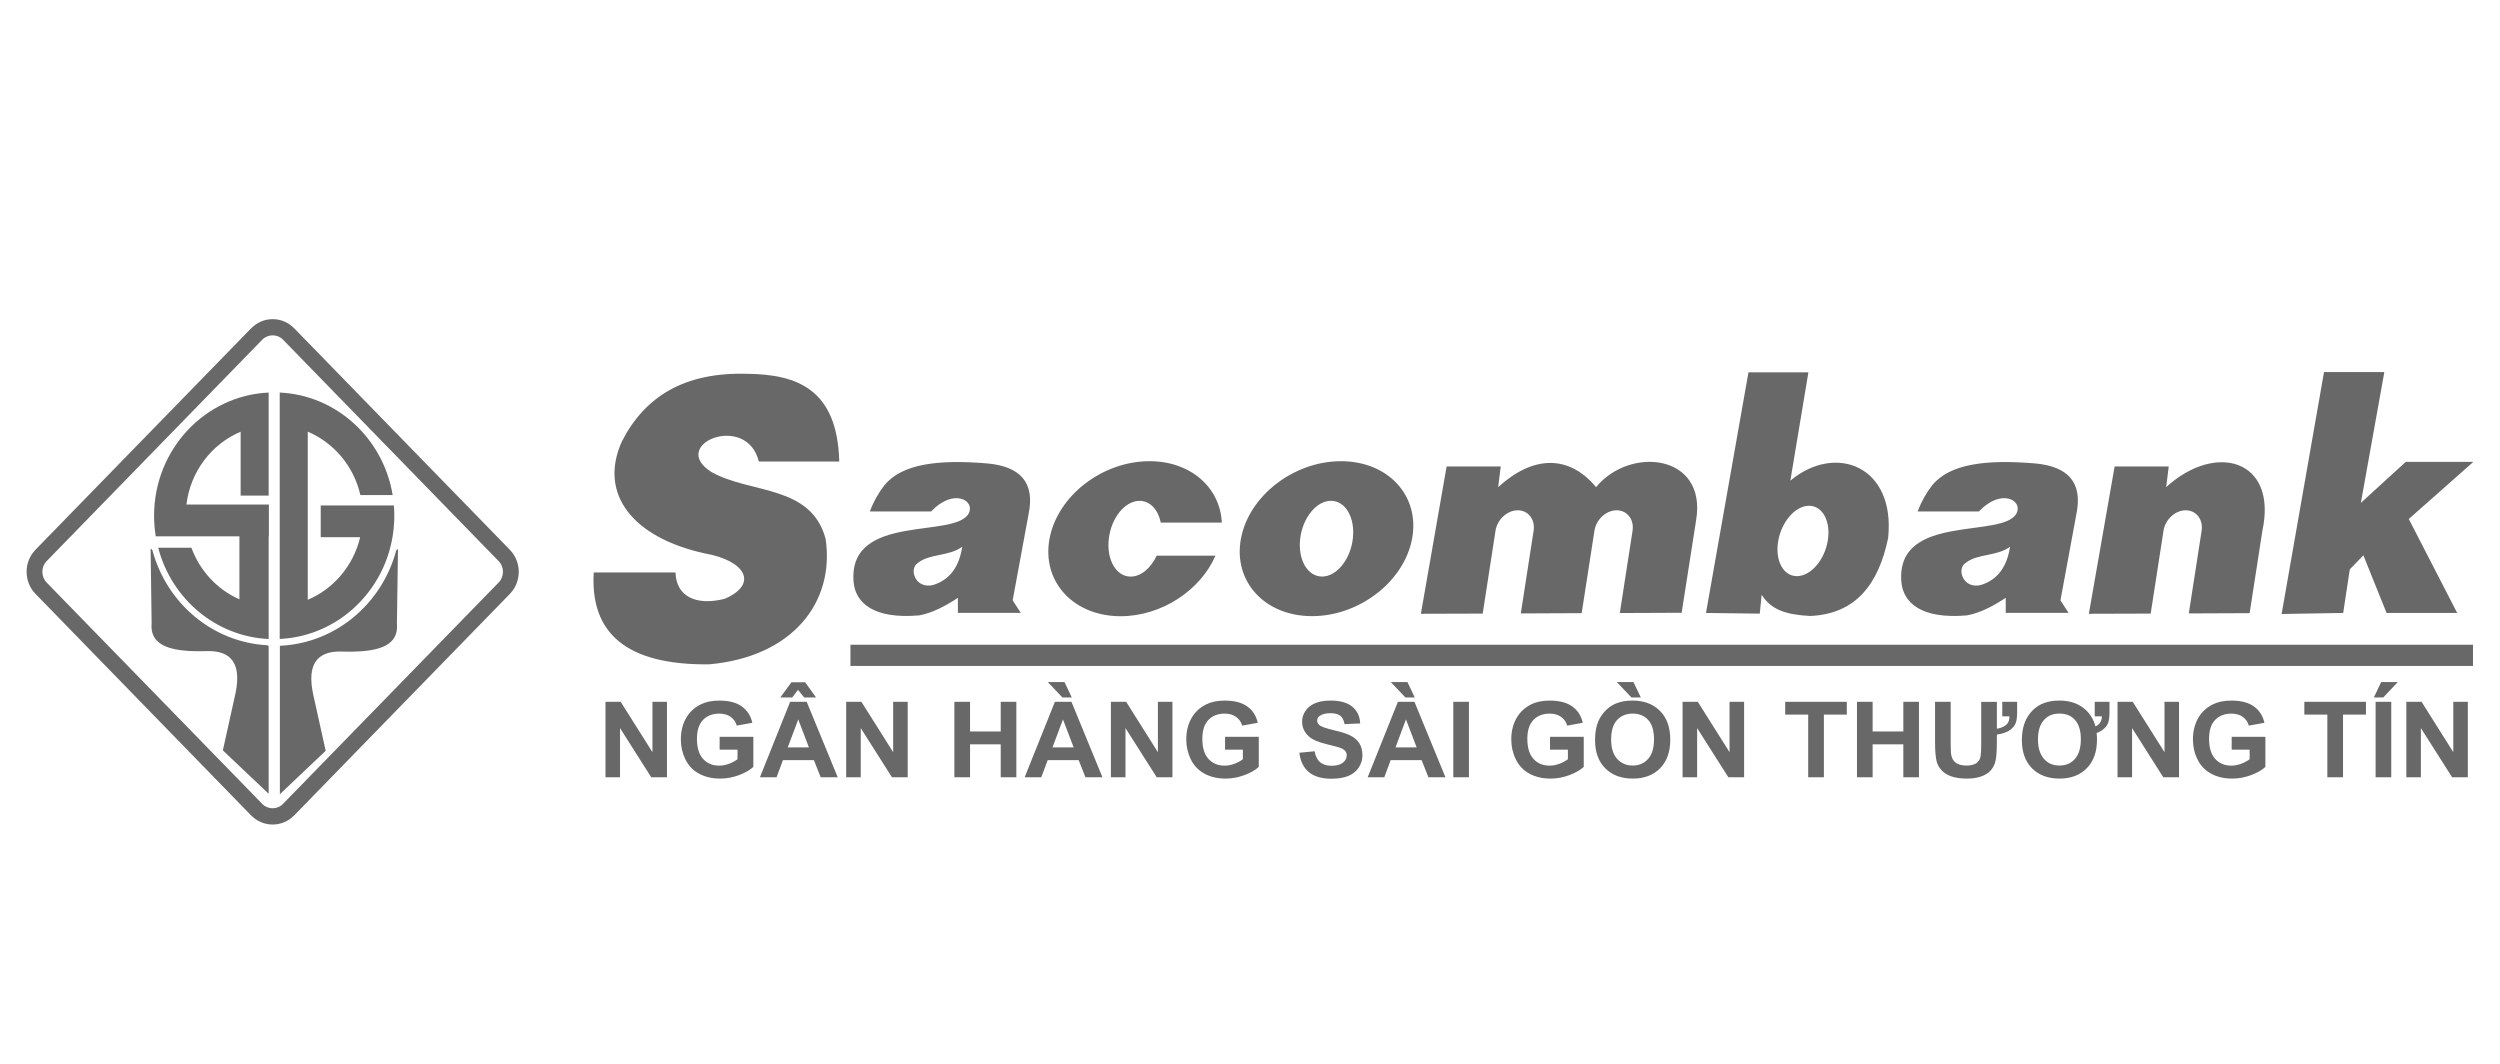 <svg width="94" height="40" viewBox="0 0 94 40" fill="none" xmlns="http://www.w3.org/2000/svg">
<g clip-path="url(#clip0)">
<path fill-rule="evenodd" clip-rule="evenodd" d="M85.789 23.086L87.383 13.99H89.651L88.768 18.908L90.456 17.367H92.998L90.57 19.514L92.391 23.047H89.735L88.863 20.881L88.352 21.408L88.104 23.047L85.789 23.086ZM68.02 19.017C68.533 19.017 68.849 19.61 68.722 20.34C68.597 21.071 68.077 21.663 67.563 21.663C67.05 21.663 66.734 21.071 66.861 20.34C66.988 19.61 67.506 19.017 68.02 19.017ZM64.145 23.047L65.742 14H67.996C67.769 15.357 67.544 16.716 67.317 18.073C69.02 16.649 71.281 17.523 70.993 20.235C70.633 21.958 69.784 23.087 68.061 23.161C67.164 23.113 66.6 22.936 66.238 22.363C66.215 22.599 66.191 22.837 66.167 23.073L64.145 23.047ZM78.541 23.078C78.865 21.231 79.186 19.384 79.51 17.538C80.188 17.538 80.866 17.538 81.545 17.538C81.513 17.797 81.48 18.055 81.448 18.316C83.321 16.607 85.64 17.287 85.066 19.955C84.906 20.988 84.746 22.021 84.586 23.055C83.824 23.058 83.061 23.061 82.299 23.065C82.459 22.028 82.619 20.991 82.781 19.955C82.846 19.532 82.578 19.187 82.183 19.187C81.789 19.187 81.413 19.532 81.348 19.955C81.188 20.993 81.026 22.031 80.866 23.071L78.541 23.078ZM53.425 23.078C53.748 21.231 54.07 19.384 54.393 17.538C55.071 17.538 55.75 17.538 56.428 17.538C56.396 17.797 56.363 18.055 56.331 18.316C57.645 17.118 58.986 17.089 60.013 18.316C61.286 16.76 64.2 17.071 63.772 19.572C63.592 20.728 63.411 21.883 63.23 23.04L60.905 23.05L61.384 19.955C61.449 19.532 61.181 19.187 60.786 19.187C60.392 19.187 60.016 19.532 59.951 19.955L59.471 23.055L57.182 23.065L57.664 19.955C57.729 19.532 57.461 19.187 57.067 19.187C56.672 19.187 56.297 19.532 56.231 19.955L55.75 23.071L53.425 23.078ZM43.223 17.341C44.77 17.341 45.878 18.331 45.94 19.65H43.646C43.545 19.165 43.244 18.832 42.848 18.832C42.301 18.832 41.782 19.47 41.691 20.256C41.599 21.042 41.966 21.68 42.513 21.68C42.901 21.68 43.274 21.359 43.491 20.892H45.702C45.139 22.196 43.673 23.17 42.136 23.17C40.359 23.17 39.163 21.867 39.462 20.257C39.76 18.645 41.445 17.341 43.223 17.341ZM50.044 18.83C50.591 18.83 50.959 19.468 50.867 20.254C50.775 21.04 50.257 21.678 49.71 21.678C49.163 21.678 48.795 21.042 48.887 20.254C48.979 19.468 49.498 18.83 50.044 18.83ZM50.422 17.341C52.198 17.341 53.395 18.645 53.095 20.254C52.796 21.864 51.111 23.167 49.333 23.167C47.556 23.167 46.36 21.864 46.659 20.254C46.959 18.645 48.643 17.341 50.422 17.341ZM75.578 20.557C75.467 21.281 75.135 21.794 74.479 21.997C73.803 22.157 73.568 21.39 73.899 21.174C74.34 20.807 75.079 20.928 75.578 20.557ZM72.105 19.23C72.872 19.23 73.641 19.23 74.408 19.23C75.245 18.344 76.063 18.812 75.826 19.294C75.335 20.275 71.297 19.265 71.49 21.864C71.551 22.663 72.242 23.291 73.966 23.138C74.481 23.037 74.955 22.78 75.415 22.479C75.415 22.668 75.415 22.855 75.415 23.044C76.202 23.044 76.991 23.044 77.779 23.044C77.678 22.887 77.576 22.729 77.473 22.573C77.671 21.501 77.869 20.428 78.067 19.357C78.332 18.114 77.731 17.543 76.543 17.427C74.697 17.268 73.314 17.434 72.654 18.243C72.43 18.529 72.243 18.855 72.105 19.23ZM36.18 20.557C36.069 21.281 35.738 21.794 35.083 21.997C34.407 22.157 34.172 21.39 34.503 21.174C34.944 20.807 35.681 20.928 36.18 20.557ZM32.708 19.23C33.475 19.23 34.243 19.23 35.011 19.23C35.849 18.344 36.665 18.812 36.429 19.294C35.938 20.275 31.899 19.265 32.093 21.864C32.153 22.663 32.844 23.291 34.568 23.138C35.083 23.037 35.557 22.78 36.017 22.479C36.017 22.668 36.017 22.855 36.017 23.044C36.805 23.044 37.594 23.044 38.382 23.044C38.28 22.887 38.179 22.729 38.076 22.573C38.274 21.501 38.472 20.428 38.67 19.357C38.935 18.114 38.334 17.543 37.145 17.427C35.299 17.268 33.917 17.434 33.256 18.243C33.033 18.529 32.846 18.855 32.708 19.23ZM28.533 17.354C29.541 17.354 30.548 17.354 31.556 17.354C31.486 14.628 29.968 14.078 28.099 14.055C25.728 13.985 24.245 14.913 23.383 16.597C22.49 18.581 23.801 20.213 26.495 20.807C28.05 21.079 28.519 21.966 27.25 22.515C26.145 22.793 25.421 22.407 25.4 21.525C24.375 21.525 23.349 21.525 22.324 21.525C22.189 23.791 23.533 25.014 26.663 24.979C29.788 24.7 31.395 22.661 31.044 20.261C30.491 18.207 28.192 18.575 26.739 17.741C25.124 16.711 28.072 15.488 28.533 17.354Z" fill="#686868"/>
<path fill-rule="evenodd" clip-rule="evenodd" d="M14.964 20.642L14.898 20.695C14.368 22.686 12.642 24.17 10.565 24.279L10.523 24.284C10.523 26.134 10.523 28.012 10.523 29.862C11.097 29.319 11.672 28.774 12.246 28.23C12.088 27.516 11.929 26.801 11.771 26.088C11.541 24.983 11.92 24.489 12.802 24.497C14.048 24.539 15.004 24.373 14.924 23.457C14.937 22.518 14.95 21.581 14.964 20.642ZM5.663 20.625L5.728 20.679C6.257 22.669 7.983 24.154 10.06 24.262L10.102 24.297C10.102 26.147 10.102 27.996 10.102 29.846C9.528 29.303 8.953 28.757 8.379 28.214C8.537 27.499 8.696 26.785 8.854 26.072C9.084 24.967 8.705 24.473 7.823 24.481C6.577 24.523 5.621 24.357 5.701 23.441C5.69 22.502 5.675 21.563 5.663 20.625ZM10.519 14.76C12.661 14.859 14.416 16.493 14.764 18.615H13.55C13.305 17.533 12.557 16.648 11.572 16.231V22.552C12.547 22.14 13.29 21.268 13.542 20.199H12.059V19.006H13.614H14.443H14.81C14.82 19.133 14.826 19.262 14.826 19.392C14.826 21.882 12.915 23.913 10.517 24.025V23.001V22.801V15.982V15.499V14.76H10.519ZM10.103 24.027C8.105 23.934 6.446 22.508 5.948 20.594H7.197C7.515 21.467 8.171 22.168 9.002 22.534V20.165H7.365H7.07H5.856C5.815 19.914 5.793 19.655 5.793 19.393C5.793 16.903 7.704 14.871 10.102 14.76V15.499V15.984V18.635H9.048V16.233C7.957 16.692 7.159 17.729 7.01 18.97H10.11V20.165H10.102V22.803V23.32V24.027H10.103ZM18.75 21.099L10.642 12.773L10.641 12.771C10.534 12.662 10.393 12.609 10.251 12.609C10.11 12.609 9.967 12.664 9.861 12.773L9.859 12.775L1.753 21.099L1.751 21.101C1.645 21.209 1.593 21.354 1.593 21.501C1.593 21.646 1.647 21.792 1.753 21.901L1.754 21.903L9.861 30.227L9.862 30.229C9.969 30.338 10.11 30.391 10.251 30.391C10.393 30.391 10.534 30.336 10.641 30.227L10.642 30.225L18.75 21.901L18.752 21.899C18.858 21.791 18.91 21.646 18.91 21.499C18.912 21.354 18.858 21.209 18.75 21.099ZM11.061 12.343L19.17 20.671L19.172 20.672V20.674C19.394 20.902 19.505 21.203 19.505 21.502C19.505 21.802 19.394 22.101 19.172 22.329V22.331L19.17 22.332L11.061 30.66L11.059 30.662H11.057C10.835 30.889 10.542 31.003 10.251 31.003C9.959 31.003 9.667 30.889 9.446 30.662H9.444L9.442 30.66L1.334 22.329H1.333V22.328C1.111 22.1 1 21.8 1 21.499C1 21.2 1.111 20.9 1.333 20.672V20.671L1.334 20.669L9.444 12.343L9.446 12.342H9.447C9.669 12.114 9.962 12 10.254 12C10.546 12 10.837 12.114 11.059 12.342H11.061V12.343ZM90.478 29.226V26.388H91.051L92.244 28.282V26.388H92.791V29.226H92.2L91.025 27.376V29.226H90.478ZM89.257 26.225L89.531 25.646H90.157L89.61 26.225H89.257ZM89.323 29.226V26.388H89.911V29.226H89.323ZM87.508 29.226V26.868H86.643V26.388H88.96V26.868H88.098V29.226H87.508ZM83.911 28.183V27.704H85.179V28.835C85.055 28.953 84.876 29.054 84.643 29.143C84.409 29.231 84.172 29.275 83.933 29.275C83.629 29.275 83.363 29.213 83.136 29.089C82.909 28.964 82.738 28.787 82.626 28.554C82.511 28.323 82.454 28.071 82.454 27.799C82.454 27.504 82.518 27.241 82.645 27.011C82.773 26.782 82.958 26.606 83.204 26.484C83.391 26.39 83.624 26.342 83.901 26.342C84.263 26.342 84.546 26.416 84.749 26.564C84.954 26.712 85.084 26.915 85.142 27.177L84.558 27.283C84.516 27.143 84.439 27.034 84.326 26.953C84.212 26.871 84.071 26.832 83.901 26.832C83.645 26.832 83.44 26.912 83.288 27.07C83.136 27.229 83.061 27.464 83.061 27.778C83.061 28.115 83.138 28.367 83.293 28.536C83.447 28.705 83.648 28.788 83.897 28.788C84.02 28.788 84.144 28.764 84.267 28.718C84.391 28.671 84.497 28.614 84.586 28.547V28.188H83.911V28.183ZM79.619 29.226V26.388H80.191L81.385 28.282V26.388H81.931V29.226H81.34L80.166 27.376V29.226H79.619ZM78.759 26.388H79.317V26.777C79.317 26.936 79.302 27.062 79.274 27.153C79.245 27.244 79.193 27.324 79.117 27.394C79.041 27.464 78.947 27.521 78.833 27.561C78.843 27.643 78.847 27.726 78.847 27.812C78.847 28.266 78.719 28.624 78.465 28.884C78.21 29.145 77.868 29.275 77.438 29.275C77.004 29.275 76.659 29.145 76.403 28.888C76.148 28.629 76.022 28.276 76.022 27.825C76.022 27.35 76.156 26.979 76.427 26.709C76.671 26.463 77.006 26.341 77.432 26.341C77.862 26.341 78.206 26.471 78.464 26.73C78.619 26.887 78.728 27.081 78.79 27.312C78.946 27.244 79.026 27.117 79.031 26.933H78.762V26.388H78.759ZM76.627 27.805C76.627 28.118 76.703 28.36 76.855 28.536C76.999 28.702 77.193 28.784 77.437 28.784C77.679 28.784 77.871 28.701 78.015 28.536C78.166 28.364 78.24 28.116 78.24 27.797C78.24 27.48 78.168 27.237 78.022 27.07C77.881 26.91 77.687 26.831 77.437 26.831C77.188 26.831 76.992 26.912 76.85 27.075C76.701 27.242 76.627 27.486 76.627 27.805ZM75.285 26.388H75.844V26.777C75.844 26.936 75.83 27.062 75.801 27.153C75.773 27.244 75.721 27.324 75.644 27.395C75.522 27.508 75.335 27.584 75.082 27.622V27.879C75.082 28.212 75.066 28.453 75.034 28.601C75.004 28.739 74.945 28.857 74.86 28.958C74.671 29.169 74.37 29.275 73.955 29.275C73.494 29.275 73.169 29.163 72.98 28.936C72.896 28.837 72.842 28.733 72.816 28.622C72.777 28.461 72.758 28.222 72.758 27.901V26.388H73.346V27.924C73.346 28.17 73.354 28.329 73.369 28.399C73.422 28.657 73.613 28.785 73.938 28.785C74.25 28.785 74.427 28.669 74.469 28.442C74.486 28.344 74.494 28.185 74.494 27.96V26.39H75.082V27.402C75.275 27.368 75.408 27.299 75.484 27.198C75.53 27.138 75.554 27.05 75.556 26.933H75.285V26.388ZM69.822 29.226V26.388H70.411V27.504H71.565V26.388H72.153V29.226H71.565V27.986H70.411V29.226H69.822ZM67.988 29.226V26.868H67.123V26.388H69.44V26.868H68.578V29.226H67.988ZM63.265 29.226V26.388H63.837L65.031 28.282V26.388H65.578V29.226H64.986L63.812 27.376V29.226H63.265ZM61.695 26.225H61.343L60.793 25.646H61.419L61.695 26.225ZM60.579 27.805C60.579 28.126 60.655 28.37 60.807 28.536C60.959 28.702 61.153 28.785 61.389 28.785C61.623 28.785 61.815 28.704 61.966 28.538C62.116 28.373 62.191 28.126 62.191 27.797C62.191 27.472 62.118 27.229 61.972 27.07C61.826 26.91 61.631 26.831 61.389 26.831C61.146 26.831 60.95 26.912 60.801 27.073C60.653 27.234 60.579 27.478 60.579 27.805ZM59.974 27.825C59.974 27.535 60.018 27.293 60.107 27.098C60.173 26.953 60.264 26.824 60.378 26.709C60.492 26.595 60.618 26.508 60.755 26.453C60.937 26.378 61.146 26.341 61.384 26.341C61.813 26.341 62.157 26.471 62.416 26.73C62.674 26.988 62.802 27.35 62.802 27.812C62.802 28.271 62.674 28.629 62.419 28.888C62.164 29.146 61.821 29.275 61.394 29.275C60.959 29.275 60.615 29.146 60.359 28.889C60.1 28.631 59.974 28.276 59.974 27.825ZM58.281 28.183V27.704H59.549V28.835C59.425 28.953 59.246 29.054 59.013 29.143C58.779 29.231 58.542 29.275 58.303 29.275C57.999 29.275 57.733 29.213 57.506 29.089C57.279 28.964 57.11 28.787 56.996 28.554C56.882 28.323 56.824 28.071 56.824 27.799C56.824 27.504 56.888 27.241 57.015 27.011C57.143 26.782 57.328 26.606 57.574 26.484C57.761 26.39 57.994 26.342 58.271 26.342C58.633 26.342 58.916 26.416 59.119 26.564C59.324 26.712 59.454 26.915 59.512 27.177L58.928 27.283C58.886 27.143 58.809 27.034 58.694 26.953C58.58 26.871 58.439 26.832 58.27 26.832C58.013 26.832 57.809 26.912 57.657 27.07C57.504 27.229 57.428 27.464 57.428 27.778C57.428 28.115 57.504 28.367 57.66 28.536C57.813 28.705 58.015 28.788 58.264 28.788C58.387 28.788 58.511 28.764 58.634 28.718C58.758 28.671 58.864 28.614 58.953 28.547V28.188H58.281V28.183ZM54.644 29.226V26.388H55.232V29.226H54.644ZM53.195 26.225H52.843L52.295 25.646H52.921L53.195 26.225ZM53.267 28.103L52.864 27.05L52.471 28.103H53.267ZM54.349 29.226H53.709L53.453 28.582H52.289L52.049 29.226H51.425L52.561 26.388H53.184L54.349 29.226ZM48.856 28.303L49.43 28.248C49.463 28.435 49.533 28.573 49.639 28.661C49.743 28.749 49.886 28.793 50.065 28.793C50.255 28.793 50.398 28.754 50.493 28.676C50.59 28.598 50.637 28.507 50.637 28.403C50.637 28.336 50.617 28.279 50.575 28.232C50.536 28.185 50.465 28.144 50.363 28.108C50.295 28.084 50.136 28.043 49.892 27.984C49.577 27.908 49.355 27.815 49.228 27.704C49.049 27.548 48.959 27.358 48.959 27.133C48.959 26.988 49.002 26.853 49.086 26.728C49.17 26.603 49.292 26.507 49.45 26.44C49.609 26.375 49.799 26.341 50.024 26.341C50.39 26.341 50.666 26.419 50.851 26.575C51.035 26.731 51.133 26.94 51.143 27.202L50.555 27.226C50.529 27.08 50.476 26.975 50.393 26.912C50.311 26.849 50.185 26.816 50.021 26.816C49.849 26.816 49.715 26.85 49.62 26.919C49.558 26.962 49.526 27.021 49.526 27.094C49.526 27.161 49.555 27.22 49.613 27.267C49.688 27.327 49.869 27.39 50.154 27.457C50.441 27.524 50.651 27.591 50.789 27.662C50.927 27.732 51.033 27.828 51.113 27.95C51.19 28.072 51.228 28.224 51.228 28.403C51.228 28.565 51.182 28.718 51.089 28.86C50.995 29.002 50.865 29.107 50.696 29.176C50.526 29.246 50.314 29.28 50.062 29.28C49.693 29.28 49.41 29.197 49.212 29.031C49.011 28.862 48.894 28.621 48.856 28.303ZM46.062 28.183V27.704H47.33V28.835C47.206 28.953 47.027 29.054 46.794 29.143C46.559 29.231 46.323 29.275 46.084 29.275C45.78 29.275 45.513 29.213 45.287 29.089C45.06 28.964 44.889 28.787 44.775 28.554C44.661 28.323 44.604 28.071 44.604 27.799C44.604 27.504 44.667 27.241 44.794 27.011C44.922 26.782 45.108 26.606 45.353 26.484C45.54 26.39 45.773 26.342 46.051 26.342C46.412 26.342 46.696 26.416 46.899 26.564C47.103 26.712 47.233 26.915 47.292 27.177L46.707 27.283C46.666 27.143 46.588 27.034 46.474 26.953C46.361 26.871 46.219 26.832 46.049 26.832C45.792 26.832 45.588 26.912 45.436 27.07C45.284 27.229 45.208 27.464 45.208 27.778C45.208 28.115 45.285 28.367 45.439 28.536C45.593 28.705 45.794 28.788 46.043 28.788C46.166 28.788 46.29 28.764 46.414 28.718C46.537 28.671 46.643 28.614 46.732 28.547V28.188H46.062V28.183ZM41.77 29.226V26.388H42.344L43.537 28.282V26.388H44.084V29.226H43.493L42.318 27.376V29.226H41.77ZM40.299 26.225H39.947L39.399 25.646H40.025L40.299 26.225ZM40.369 28.103L39.968 27.05L39.573 28.103H40.369ZM41.453 29.226H40.813L40.558 28.582H39.393L39.152 29.226H38.527L39.664 26.388H40.287L41.453 29.226ZM35.884 29.226V26.388H36.474V27.504H37.627V26.388H38.215V29.226H37.627V27.986H36.474V29.226H35.884ZM31.816 29.226V26.388H32.389L33.583 28.282V26.388H34.13V29.226H33.538L32.364 27.376V29.226H31.816ZM29.34 26.225L29.757 25.654H30.274L30.684 26.225H30.236L30.004 25.937L29.79 26.225H29.34ZM30.415 28.103L30.014 27.05L29.619 28.103H30.415ZM31.499 29.226H30.858L30.603 28.582H29.438L29.198 29.226H28.573L29.709 26.388H30.332L31.499 29.226ZM27.058 28.183V27.704H28.326V28.835C28.202 28.953 28.023 29.054 27.79 29.143C27.556 29.231 27.319 29.275 27.08 29.275C26.776 29.275 26.51 29.213 26.283 29.089C26.056 28.964 25.885 28.787 25.771 28.554C25.657 28.323 25.6 28.071 25.6 27.799C25.6 27.504 25.663 27.241 25.79 27.011C25.918 26.782 26.104 26.606 26.349 26.484C26.537 26.39 26.77 26.342 27.047 26.342C27.408 26.342 27.692 26.416 27.895 26.564C28.098 26.712 28.229 26.915 28.288 27.177L27.703 27.283C27.662 27.143 27.584 27.034 27.472 26.953C27.358 26.871 27.216 26.832 27.047 26.832C26.79 26.832 26.586 26.912 26.433 27.07C26.281 27.229 26.205 27.464 26.205 27.778C26.205 28.115 26.281 28.367 26.437 28.536C26.59 28.705 26.792 28.788 27.041 28.788C27.164 28.788 27.288 28.764 27.411 28.718C27.535 28.671 27.641 28.614 27.73 28.547V28.188H27.058V28.183ZM22.766 29.226V26.388H23.338L24.532 28.282V26.388H25.078V29.226H24.487L23.313 27.376V29.226H22.766ZM31.976 24.243H92.984V25.04H31.976V24.243Z" fill="#686868"/>
</g>
<defs>
<clipPath id="clip0">
<rect width="92" height="19" fill="white" transform="translate(1 12)"/>
</clipPath>
</defs>
</svg>

